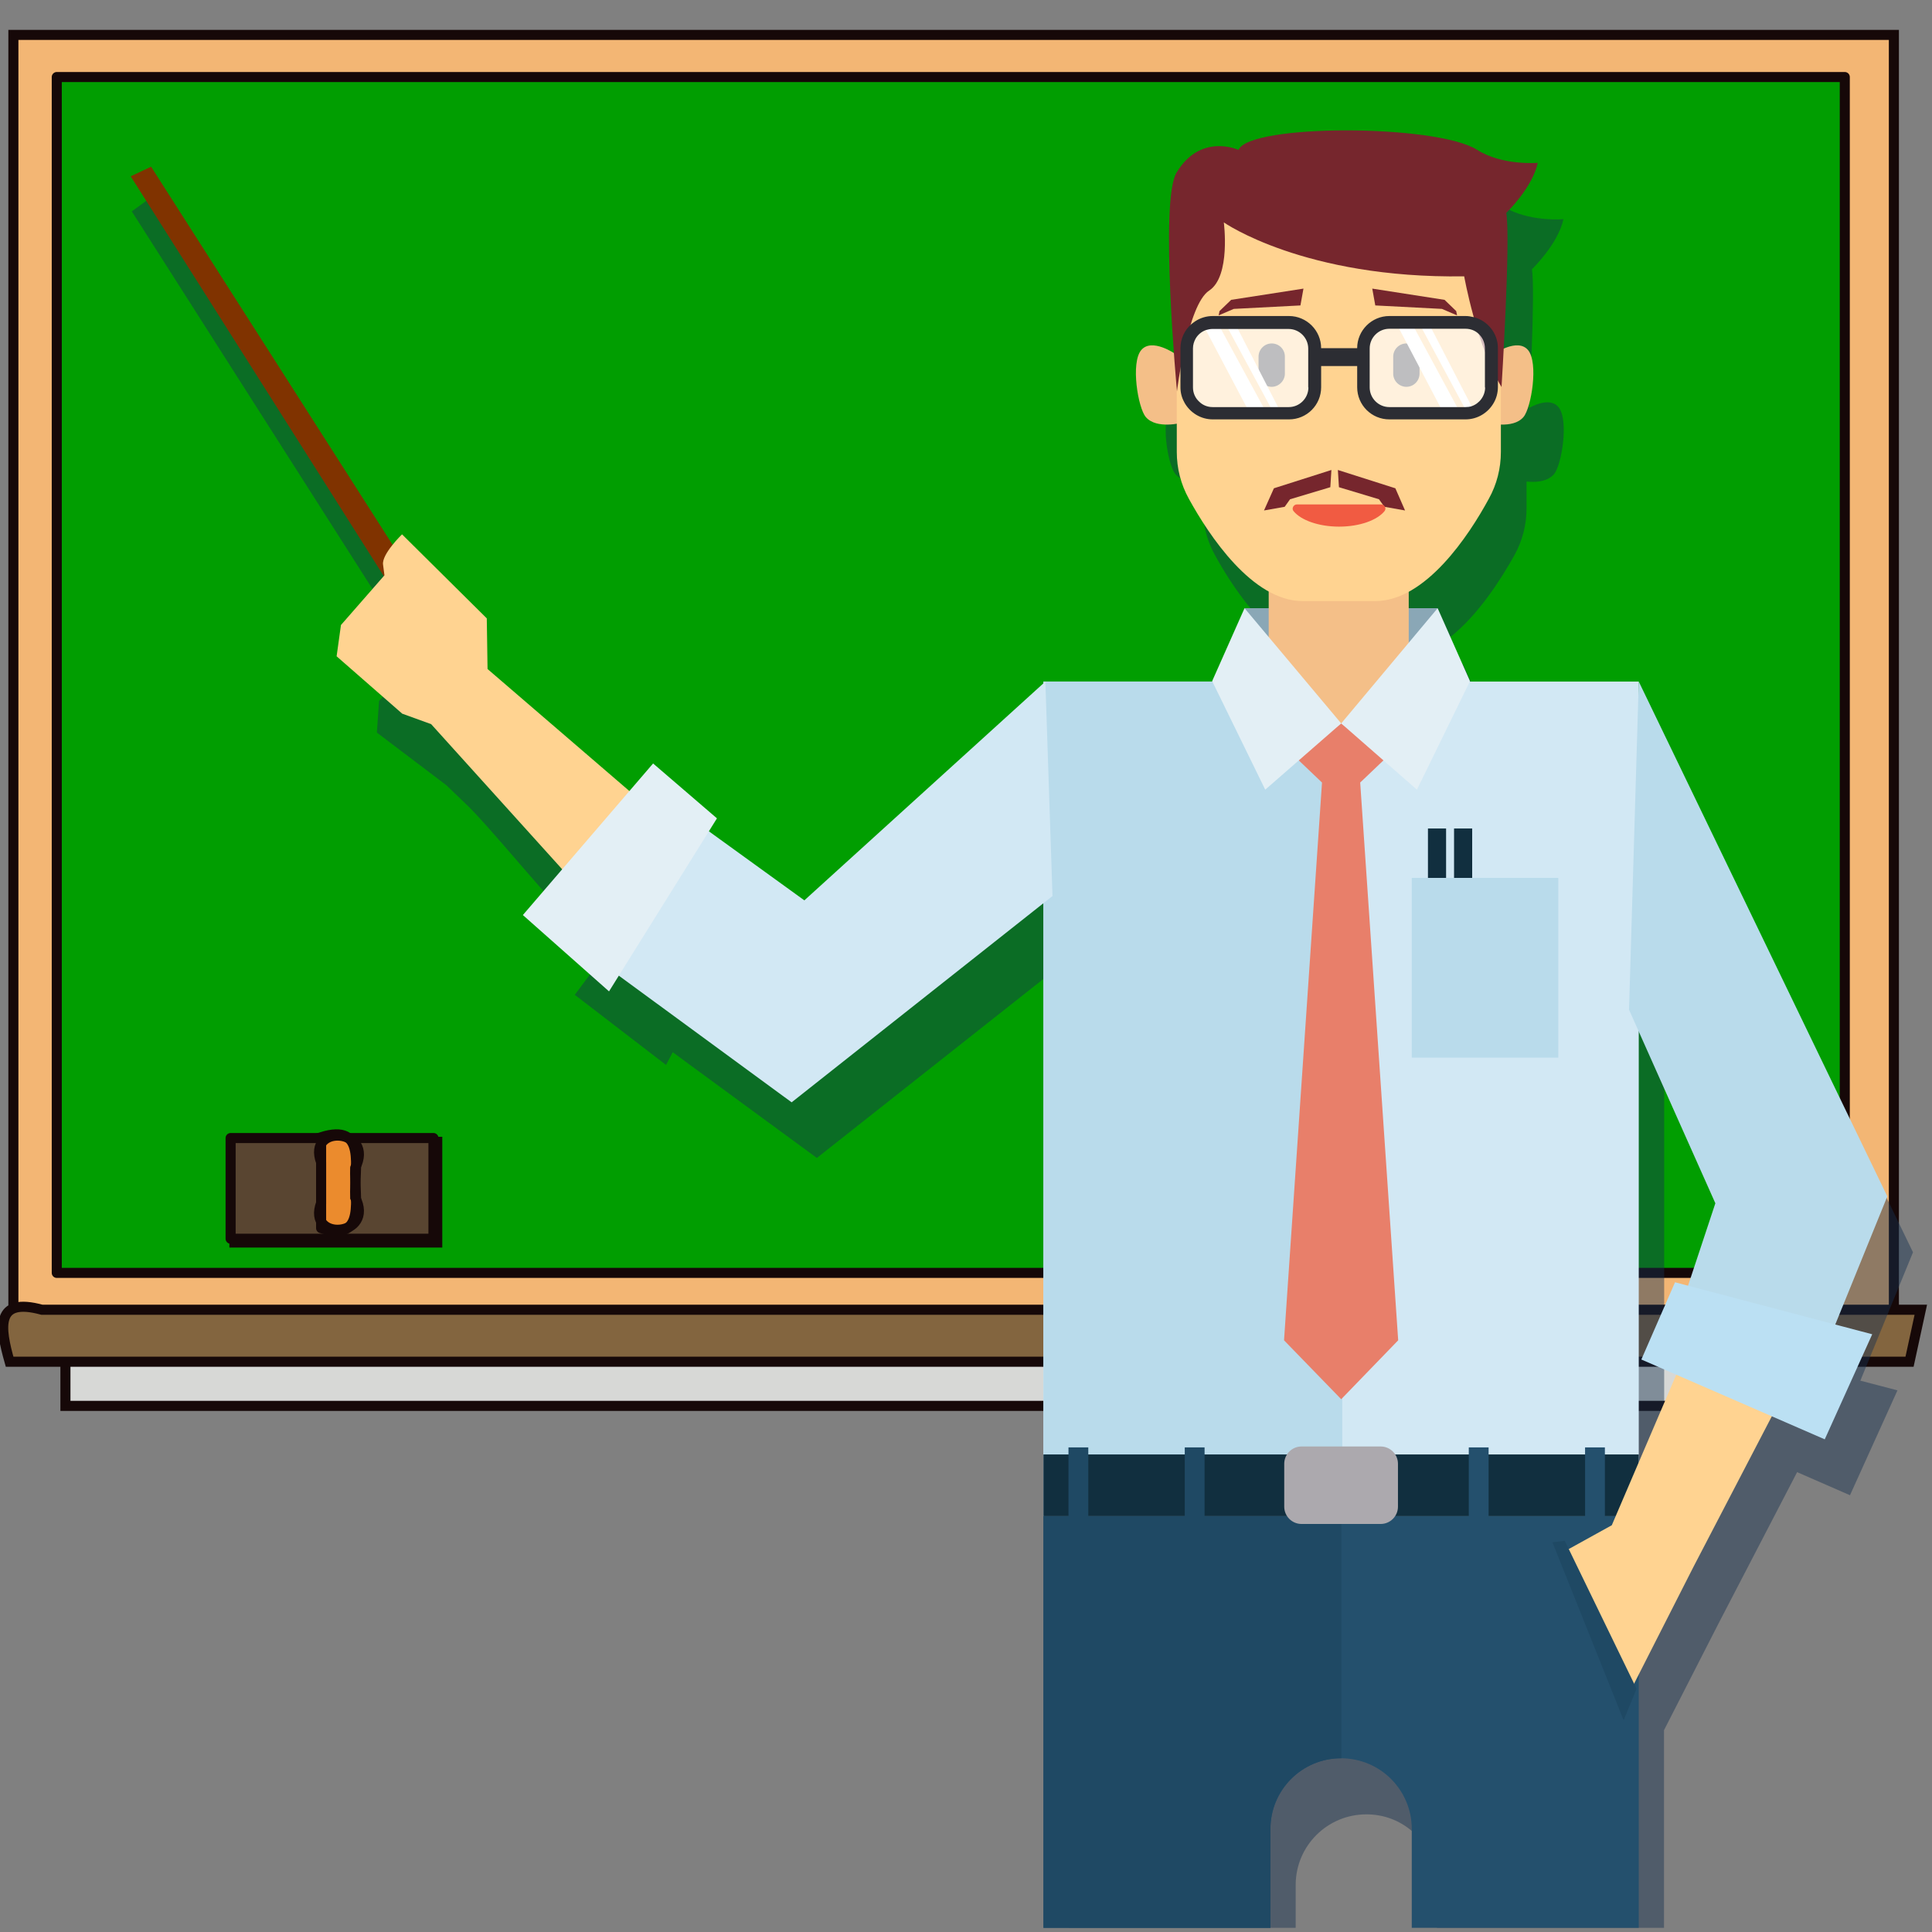 <?xml version="1.0" encoding="UTF-8" standalone="no"?>
<svg
   xmlns="http://www.w3.org/2000/svg"
   version="1.1"
   height="96"
   width="96">
  <rect width="100%" height="100%" fill="#808080" stroke="none"/>
  <g
     transform="translate(0,-610)"
     label="Layer 1"
     id="imagebot_85">
    <title
       id="title3"
       label="Layer 1" />
  </g>
  <path
     id="imagebot_84"
     d="m 3.251,67.114 c 28.829,0 57.658,0 86.487,0 0.164,1.744 0.24,3.4 -1.997,2.743 -28.163,0 -56.327,0 -84.49,0 0,-0.914 0,-1.829 0,-2.743 z"
     style="fill:#d7d8d6;stroke:#160808;stroke-width:0.5;stroke-miterlimit:4;stroke-dasharray:none;stroke-opacity:1" />
  <path
     id="imagebot_83"
     d="m 0.665,1.735 c 31.147,0 62.294,0 93.441,0 0,21.674 0,43.348 0,65.021 -31.147,0 -62.294,0 -93.441,0 0,-21.674 0,-43.348 0,-65.021 z"
     style="fill:#f3b674;stroke:#160808;stroke-width:0.5;stroke-miterlimit:4;stroke-dasharray:none;stroke-opacity:1" />
  <path
     id="imagebot_81"
     d="m 4.551,9.184 c 28.736,0 57.472,0 86.207,0 0,18 0,36.001 0,54.001 -28.736,0 -57.472,0 -86.207,0 0,-18 0,-36.001 0,-54.001 z"
     style="fill:#333333;stroke:#160808;stroke-width:0.5;stroke-miterlimit:4;stroke-dasharray:none;stroke-opacity:1" />
  <path
     id="imagebot_80"
     d="m 2.821,3.828 c 29.615,0 59.23,0 88.845,0 0,19.807 0,39.614 0,59.421 -29.615,0 -59.23,0 -88.845,0 0,-19.807 0,-39.614 0,-59.421 z"
     style="fill:#019e01;stroke:#160808;stroke-width:0.5;stroke-linecap:round;stroke-linejoin:round;stroke-miterlimit:4;stroke-dasharray:none;stroke-opacity:1" />
  <path
     id="imagebot_79"
     d="m 94.884,67.663 c -31.469,0 -62.938,0 -94.407,0 -0.489,-1.721 -0.708,-3.215 1.605,-2.583 31.121,0 62.241,0 93.362,0 -0.187,0.861 -0.374,1.722 -0.56,2.583 z"
     style="fill:#83653f;stroke:#160808;stroke-width:0.5;stroke-miterlimit:4;stroke-dasharray:none;stroke-opacity:1" />
  <path
     id="imagebot_77"
     d="m 11.648,56.737 c 3.36,0 6.72,0 10.079,0 0,1.667 0,3.335 0,5.002 -3.36,0 -6.72,0 -10.079,0 0,-1.667 0,-3.335 0,-5.002 z"
     style="fill:#ddbfa0;stroke:#160808;stroke-width:0.5;stroke-miterlimit:4;stroke-dasharray:none;stroke-opacity:1" />
  <path
     id="imagebot_76"
     d="m 11.459,56.549 c 3.36,0 6.72,0 10.079,0 0,1.667 0,3.335 0,5.002 -3.36,0 -6.72,0 -10.079,0 0,-1.667 0,-3.335 0,-5.002 z"
     style="fill:#594531;fill-opacity:1;stroke:#160808;stroke-width:0.5;stroke-linecap:round;stroke-linejoin:round;stroke-miterlimit:4;stroke-dasharray:none;stroke-opacity:1" />
  <path
     id="imagebot_75"
     d="m 15.956,56.507 c 2.286,-0.723 1.638,1.488 1.693,2.995 1.006,1.945 -2.42,2.222 -1.693,0.275 0,-1.09 0,-2.18 0,-3.27 z"
     style="fill:#eb8b2d;stroke:#160808;stroke-width:0.5;stroke-miterlimit:4;stroke-dasharray:none;stroke-opacity:1" />
  <path
     id="imagebot_74"
     d="m 15.956,61.026 c 2.286,0.723 1.638,-1.488 1.693,-2.995 1.006,-1.945 -2.42,-2.222 -1.693,-0.275 0,1.09 0,2.18 0,3.27 z"
     style="fill-opacity:0;stroke:#160808;stroke-width:0.5;stroke-linecap:round;stroke-linejoin:round;stroke-miterlimit:4;stroke-dasharray:none;stroke-opacity:1" />
  <path
     d="M 95.056,62.225 93.748,59.523 82.705,36.654 h -8.406 l 0.011,-0.032 -1.222,-2.755 -0.386,-0.858 -0.011,0.011 v -0.011 h -1.426 v -0.815 c 0.054,-0.032 0.097,-0.054 0.15,-0.086 0.225,-0.129 0.44,-0.279 0.643,-0.45 1.405,-1.104 2.541,-2.906 3.195,-4.074 0.397,-0.718 0.6,-1.512 0.6,-2.327 v -1.329 c 0.429,0.043 1.029,0.021 1.362,-0.365 0.386,-0.45 0.751,-2.702 0.225,-3.334 -0.311,-0.365 -0.836,-0.247 -1.222,-0.075 -0.086,0.043 -0.172,0.086 -0.247,0.118 0.043,-0.836 0.097,-1.866 0.139,-2.884 0.064,-1.748 0.097,-3.452 0.011,-4.01 0,0 1.297,-1.244 1.565,-2.487 0,0 -1.469,0.129 -2.68,-0.461 -0.118,-0.054 -0.236,-0.118 -0.343,-0.193 C 74.363,10.043 73.892,9.882 73.323,9.743 70.053,8.971 63.277,9.132 62.816,10.236 c 0,0 -1.876,-0.868 -3.077,1.126 -0.322,0.536 -0.397,2.262 -0.365,4.192 0,0.139 0,0.279 0.011,0.418 0,0.193 0.011,0.386 0.021,0.579 0,0.097 0.011,0.193 0.011,0.279 0.043,1.115 0.107,2.219 0.172,3.141 0,0.054 0.011,0.107 0.011,0.161 0,0.043 0,0.086 0.011,0.118 -0.204,-0.107 -0.482,-0.225 -0.761,-0.257 h -0.021 c -0.118,-0.011 -0.236,0 -0.343,0.032 -0.107,0.032 -0.214,0.097 -0.3,0.204 -0.161,0.193 -0.236,0.525 -0.257,0.922 -0.054,0.901 0.214,2.101 0.482,2.412 0.075,0.086 0.161,0.161 0.257,0.204 0.332,0.182 0.772,0.182 1.104,0.15 v 1.329 c 0,0.268 0.021,0.525 0.064,0.793 0.086,0.536 0.268,1.061 0.536,1.544 0.407,0.751 1.019,1.737 1.769,2.648 0.289,0.354 0.6,0.686 0.922,0.997 0.397,0.375 0.826,0.708 1.276,0.954 v 0.836 H 63.127 l -0.064,0.15 -0.311,0.708 -0.064,0.139 -1.115,2.52 -0.043,0.097 0.011,0.032 h -8.395 v 0.086 l -1.051,0.954 -0.225,0.204 -10.604,9.628 -3.795,-2.745 0.418,-0.793 -1.973,-1.469 -1.383,-1.029 -1.083,1.458 -0.986,-0.729 -0.633,-0.472 -0.536,-0.397 -5.307,-3.956 -0.161,-1.951 -0.043,-0.558 -1.126,-0.965 -3.377,-2.906 c 0,0 -0.097,0.097 -0.214,0.257 -0.118,0.15 -0.257,0.332 -0.375,0.536 L 19.769,29.631 7.299,9.955 7.052,10.138 6.548,10.502 19.458,30.756 l 1.051,2.37 -1.589,1.603 -0.086,0.107 -0.107,1.565 3.452,2.616 1.109,1.065 c 1.711,1.694 6.959,8.342 5.133,5.083 l 0.59,0.568 1.351,1.297 -0.558,0.74 -0.386,0.515 -0.858,1.147 4.535,3.485 0.332,-0.633 7.162,5.254 11.236,-8.878 1.276,-1.008 V 95.792 H 64.382 v -2.131 c 0,-1.941 1.576,-3.506 3.506,-3.506 h 0.021 v 0 c 0.847,0 1.619,0.3 2.219,0.804 0.783,0.643 1.276,1.619 1.276,2.702 v 2.131 h 11.279 v -9.819 l 2.734,-5.35 3.881,-7.473 2.627,1.147 2.359,-5.211 -1.844,-0.482 z m -12.351,-8.202 3.806,8.545 -0.611,1.844 -0.397,1.201 -0.247,0.74 -0.097,0.3 -0.654,-0.172 -0.858,1.962 -0.815,1.876 1.726,0.751 -1.866,4.353 V 54.023 Z"
     id="path40"
     style="opacity:0.45;fill:#173151;stroke-width:1" />
  <path
     d="m 61.84,30.221 h 9.585 v 3.785 h -9.682 z"
     id="path42"
     style="fill:#8aa7b6;stroke-width:1" />
  <path
     d="M 6.494,8.76 7.507,8.283 23.542,33.386 22.585,34.18 Z"
     id="path44"
     style="fill:#803300;stroke-width:1" />
  <path
     d="M 51.848,33.866 H 81.429 V 75.338 H 51.848 Z"
     id="path46"
     style="fill:#d2e8f4;stroke-width:1" />
  <path
     d="M 51.848,33.866 H 66.697 V 75.338 H 51.848 Z"
     id="path48"
     style="fill:#b9dbeb;stroke-width:1" />
  <path
     d="m 67.587,38.884 1.394,-1.329 -2.337,-1.608 -2.348,1.608 1.394,1.329 -1.887,27.715 2.841,2.927 2.831,-2.927 z"
     id="path50"
     style="fill:#e87f6a;stroke-width:1" />
  <path
     d="M 81.429,75.338 V 95.792 H 70.15 v -4.919 c 0,-0.965 -0.397,-1.844 -1.029,-2.477 -0.633,-0.633 -1.501,-1.019 -2.466,-1.029 h -0.021 c -1.941,0 -3.506,1.576 -3.506,3.506 v 4.919 H 51.848 V 75.338 Z"
     id="path52"
     style="fill:#24506d;stroke-width:1" />
  <path
     d="m 66.654,75.338 v 12.03 h -0.021 c -1.941,0 -3.506,1.576 -3.506,3.506 v 4.919 H 51.848 V 75.338 Z"
     id="path54"
     style="fill:#1f4964;stroke-width:1" />
  <path
     d="m 51.848,72.271 h 29.581 v 3.066 H 51.848 Z"
     id="path56"
     style="fill:#112f3f;stroke-width:1" />
  <path
     d="m 68.606,71.875 h -3.935 c -0.472,0 -0.858,0.386 -0.858,0.858 v 2.134 c 0,0.472 0.386,0.858 0.858,0.858 h 3.935 c 0.472,0 0.858,-0.386 0.858,-0.858 v -2.134 c 0,-0.472 -0.386,-0.858 -0.858,-0.858 z"
     id="path58"
     style="fill:#aca9ae;stroke-width:1" />
  <g
     transform="matrix(0.107,0,0,0.107,-42.138,-0.604)"
     style="stroke-width:9.327"
     id="g64">
    <path
       d="m 1075.9,677.8 h 9.2 v 34.8 h -9.2 z"
       id="path60"
       style="fill:#24506d;stroke-width:9.327" />
    <path
       d="m 1129.9,677.8 h 9.2 v 34.8 h -9.2 z"
       id="path62"
       style="fill:#24506d;stroke-width:9.327" />
  </g>
  <g
     transform="matrix(0.107,0,0,0.107,-42.138,-0.604)"
     style="stroke-width:9.327"
     id="g74">
    <g
       style="stroke-width:9.327"
       id="g68">
      <path
         d="m 890,677.8 h 9.2 v 34.8 H 890 Z"
         id="path66"
         style="fill:#1f4964;stroke-width:9.327" />
    </g>
    <g
       style="stroke-width:9.327"
       id="g72">
      <path
         d="m 944,677.8 h 9.2 v 34.8 H 944 Z"
         id="path70"
         style="fill:#1f4964;stroke-width:9.327" />
    </g>
  </g>
  <path
     d="M 32.387,40.264 24.226,33.243 24.188,30.726 19.977,26.551 c 0,0 -1.015,0.982 -0.944,1.503 0.07,0.532 0.07,0.532 0.07,0.532 l -2.161,2.471 -0.216,1.554 3.261,2.851 1.436,0.52 7.491,8.296 z"
     id="path76"
     style="fill:#ffd391;stroke-width:1" />
  <path
     d="M 51.944,33.866 39.968,44.738 33.149,39.806 28.335,46.711 39.336,54.774 52.298,44.524 Z"
     id="path78"
     style="fill:#d2e8f4;stroke-width:1" />
  <path
     d="m 84.581,65.302 -4.492,10.486 -2.209,1.222 3.302,6.68 2.97,-5.843 5.586,-10.732 z"
     id="path80"
     style="fill:#ffd391;stroke-width:1" />
  <path
     d="m 81.429,33.866 12.351,25.582 -3.624,8.92 -6.84,-2.788 1.919,-5.79 -4.289,-9.617 z"
     id="path82"
     style="fill:#b9dbeb;stroke-width:1" />
  <path
     d="m 30.262,49.261 -4.281,-3.793 6.471,-7.532 3.173,2.727 z"
     id="path84"
     style="fill:#e3eff5;stroke-width:1" />
  <path
     d="m 93.03,66.299 -2.359,5.221 -9.113,-3.967 1.673,-3.838 z"
     id="path86"
     style="fill:#bbe0f3;stroke-width:1" />
  <g
     transform="matrix(0.107,0,0,0.107,-42.138,-0.604)"
     style="stroke-width:9.327"
     id="g92">
    <path
       d="m 939.6,170 c 0,0 -10.9,-7.6 -15.8,-1.8 -5,5.9 -1.5,26.9 2.1,31.1 5,5.9 17,2.6 17,2.6 z"
       id="path88"
       style="fill:#f4bf88;stroke-width:9.327" />
    <path
       d="m 1087.6,170 c 0,0 10.9,-7.6 15.8,-1.8 5,5.9 1.5,26.9 -2.1,31.1 -5,5.9 -17,2.6 -17,2.6 z"
       id="path90"
       style="fill:#f4bf88;stroke-width:9.327" />
  </g>
  <path
     d="m 63.041,28.827 h 6.958 v 7.119 h -6.958 z"
     id="path94"
     style="fill:#f4bf88;stroke-width:1" />
  <path
     d="M 68.338,29.867 H 64.724 c -2.498,0 -4.653,-3.27 -5.65,-5.082 -0.397,-0.718 -0.6,-1.512 -0.6,-2.327 v -9.864 c 0,-2.134 1.726,-3.86 3.86,-3.86 h 8.384 c 2.134,0 3.86,1.726 3.86,3.86 v 9.864 c 0,0.815 -0.204,1.619 -0.6,2.327 -0.986,1.823 -3.141,5.082 -5.64,5.082 z"
     id="path96"
     style="fill:#ffd391;stroke-width:1" />
  <path
     d="m 63.191,17.066 c -0.365,0 -0.654,0.3 -0.654,0.654 v 0.847 c 0,0.365 0.3,0.654 0.654,0.654 0.354,0 0.654,-0.3 0.654,-0.654 v -0.847 c 0,-0.365 -0.289,-0.654 -0.654,-0.654 z"
     id="path98"
     style="fill:#2c2d33;stroke-width:1" />
  <path
     d="m 69.882,17.066 c -0.365,0 -0.654,0.3 -0.654,0.654 v 0.847 c 0,0.365 0.3,0.654 0.654,0.654 0.365,0 0.654,-0.3 0.654,-0.654 v -0.847 c 0,-0.365 -0.3,-0.654 -0.654,-0.654 z"
     id="path100"
     style="fill:#2c2d33;stroke-width:1" />
  <path
     d="m 58.484,19.446 c 0,0 0.515,-4.299 1.598,-5.007 1.083,-0.708 0.729,-3.388 0.729,-3.388 0,0 3.988,2.798 11.944,2.68 0,0 0.611,3.442 1.855,5.5 0,0 0.461,-7.355 0.236,-8.652 0,0 1.297,-1.244 1.565,-2.487 0,0 -1.769,0.15 -3.024,-0.654 -2.048,-1.276 -11.311,-1.287 -11.847,0.011 0,0 -1.876,-0.868 -3.077,1.126 -0.858,1.415 0.021,10.872 0.021,10.872 z"
     id="path102"
     style="fill:#76262d;stroke-width:1" />
  <path
     d="m 64.103,16.176 h -3.913 c -0.579,0 -1.051,0.472 -1.051,1.051 v 2.026 c 0,0.579 0.472,1.051 1.051,1.051 h 3.913 c 0.579,0 1.051,-0.472 1.051,-1.051 v -2.026 c 0,-0.579 -0.472,-1.051 -1.051,-1.051 z"
     id="path104"
     style="opacity:0.69;fill:#ffffff;stroke-width:1" />
  <path
     d="m 61.422,16.176 h -0.482 l 2.23,4.128 h 0.375 z"
     id="path106"
     style="fill:#ffffff;stroke-width:1" />
  <path
     d="m 61.98,20.303 h 0.836 l -2.241,-4.128 h -0.397 c -0.118,0 -0.236,0.021 -0.343,0.064 z"
     id="path108"
     style="fill:#ffffff;stroke-width:1" />
  <path
     d="m 71.05,16.176 h -0.472 l 2.219,4.128 h 0.386 z"
     id="path110"
     style="fill:#ffffff;stroke-width:1" />
  <path
     d="m 71.608,20.303 h 0.836 l -2.23,-4.128 h -0.397 c -0.118,0 -0.236,0.021 -0.343,0.064 z"
     id="path112"
     style="fill:#ffffff;stroke-width:1" />
  <path
     d="m 72.851,16.176 h -3.913 c -0.579,0 -1.051,0.472 -1.051,1.051 v 2.026 c 0,0.579 0.472,1.051 1.051,1.051 h 3.913 c 0.579,0 1.051,-0.472 1.051,-1.051 v -2.026 c 0,-0.579 -0.472,-1.051 -1.051,-1.051 z"
     id="path114"
     style="opacity:0.69;fill:#ffffff;stroke-width:1" />
  <path
     d="m 73.216,15.757 c -0.129,-0.032 -0.257,-0.054 -0.397,-0.054 H 69.035 c -0.879,0 -1.598,0.718 -1.598,1.598 h -1.791 c 0,-0.879 -0.718,-1.598 -1.598,-1.598 h -3.785 c -0.322,0 -0.622,0.097 -0.868,0.257 -0.075,0.054 -0.15,0.107 -0.214,0.161 v 0 c -0.322,0.289 -0.525,0.718 -0.525,1.179 v 1.941 c 0,0.268 0.064,0.515 0.182,0.729 0.011,0.011 0.011,0.032 0.021,0.043 0.279,0.493 0.804,0.826 1.405,0.826 h 3.785 c 0.89,0 1.598,-0.718 1.598,-1.598 v -1.051 h 1.791 v 1.051 c 0,0.89 0.718,1.598 1.598,1.598 h 3.785 c 0.6,0 1.126,-0.332 1.405,-0.826 0.129,-0.225 0.204,-0.493 0.204,-0.783 v -1.941 c 0,-0.729 -0.515,-1.362 -1.212,-1.533 z m -8.202,3.495 c 0,0.536 -0.44,0.976 -0.976,0.976 H 60.254 c -0.257,0 -0.493,-0.097 -0.665,-0.268 -0.193,-0.172 -0.311,-0.429 -0.311,-0.708 v -1.941 c 0,-0.182 0.054,-0.343 0.129,-0.482 0.118,-0.204 0.3,-0.354 0.515,-0.429 0.107,-0.032 0.214,-0.054 0.322,-0.054 h 3.785 c 0.536,0 0.976,0.44 0.976,0.976 v 1.93 z m 8.781,0 c 0,0.429 -0.289,0.804 -0.675,0.933 -0.097,0.032 -0.193,0.043 -0.3,0.043 H 69.035 c -0.536,0 -0.976,-0.44 -0.976,-0.976 V 17.312 c 0,-0.536 0.44,-0.976 0.976,-0.976 h 3.785 c 0.247,0 0.472,0.086 0.633,0.236 0.204,0.182 0.332,0.44 0.332,0.74 v 1.941 z"
     id="path116"
     style="fill:#2c2d33;stroke-width:1" />
  <path
     d="m 61.84,30.221 4.803,5.725 -3.774,3.292 -2.638,-5.393 z"
     id="path118"
     style="fill:#e3eff5;stroke-width:1" />
  <path
     d="m 71.436,30.221 -4.793,5.725 3.763,3.292 2.638,-5.393 z"
     id="path120"
     style="fill:#e3eff5;stroke-width:1" />
  <g
     transform="matrix(0.107,0,0,0.107,-42.138,-0.604)"
     style="stroke-width:9.327"
     id="g126">
    <path
       d="m 1012.1,223.9 -26.7,8.5 -4.6,10.3 9.6,-1.7 2.5,-3.5 18.7,-5.6 z"
       id="path122"
       style="fill:#76262d;stroke-width:9.327" />
    <path
       d="m 1015.1,223.9 26.7,8.5 4.5,10.3 -9.6,-1.7 -2.5,-3.5 -18.6,-5.6 z"
       id="path124"
       style="fill:#76262d;stroke-width:9.327" />
  </g>
  <path
     d="m 68.627,25.064 h -4.181 c -0.172,0 -0.279,0.204 -0.172,0.332 0.365,0.45 1.244,0.772 2.262,0.772 1.029,0 1.898,-0.322 2.262,-0.772 0.107,-0.139 0,-0.332 -0.172,-0.332 z"
     id="path128"
     style="fill:#f15b42;stroke-width:1" />
  <path
     d="m 60.597,15.457 0.579,-0.558 3.592,-0.558 -0.15,0.836 -3.313,0.172 -0.751,0.322 z"
     id="path130"
     style="fill:#76262d;stroke-width:1" />
  <path
     d="m 72.358,15.457 -0.579,-0.558 -3.592,-0.558 0.15,0.836 3.313,0.172 0.751,0.322 z"
     id="path132"
     style="fill:#76262d;stroke-width:1" />
  <path
     d="m 77.751,76.56 3.57,7.355 -0.643,1.565 -3.538,-8.845 z"
     id="path134"
     style="fill:#1f4964;stroke-width:1" />
  <path
     d="m 70.954,41.168 h 0.901 v 4.975 h -0.901 z"
     id="path136"
     style="fill:#112f3f;stroke-width:1" />
  <path
     d="m 72.251,41.168 h 0.901 v 4.975 h -0.901 z"
     id="path138"
     style="fill:#112f3f;stroke-width:1" />
  <path
     d="m 70.15,43.623 h 7.28 v 8.931 h -7.28 z"
     id="path140"
     style="fill:#b9dbeb;stroke-width:1" />
</svg>

